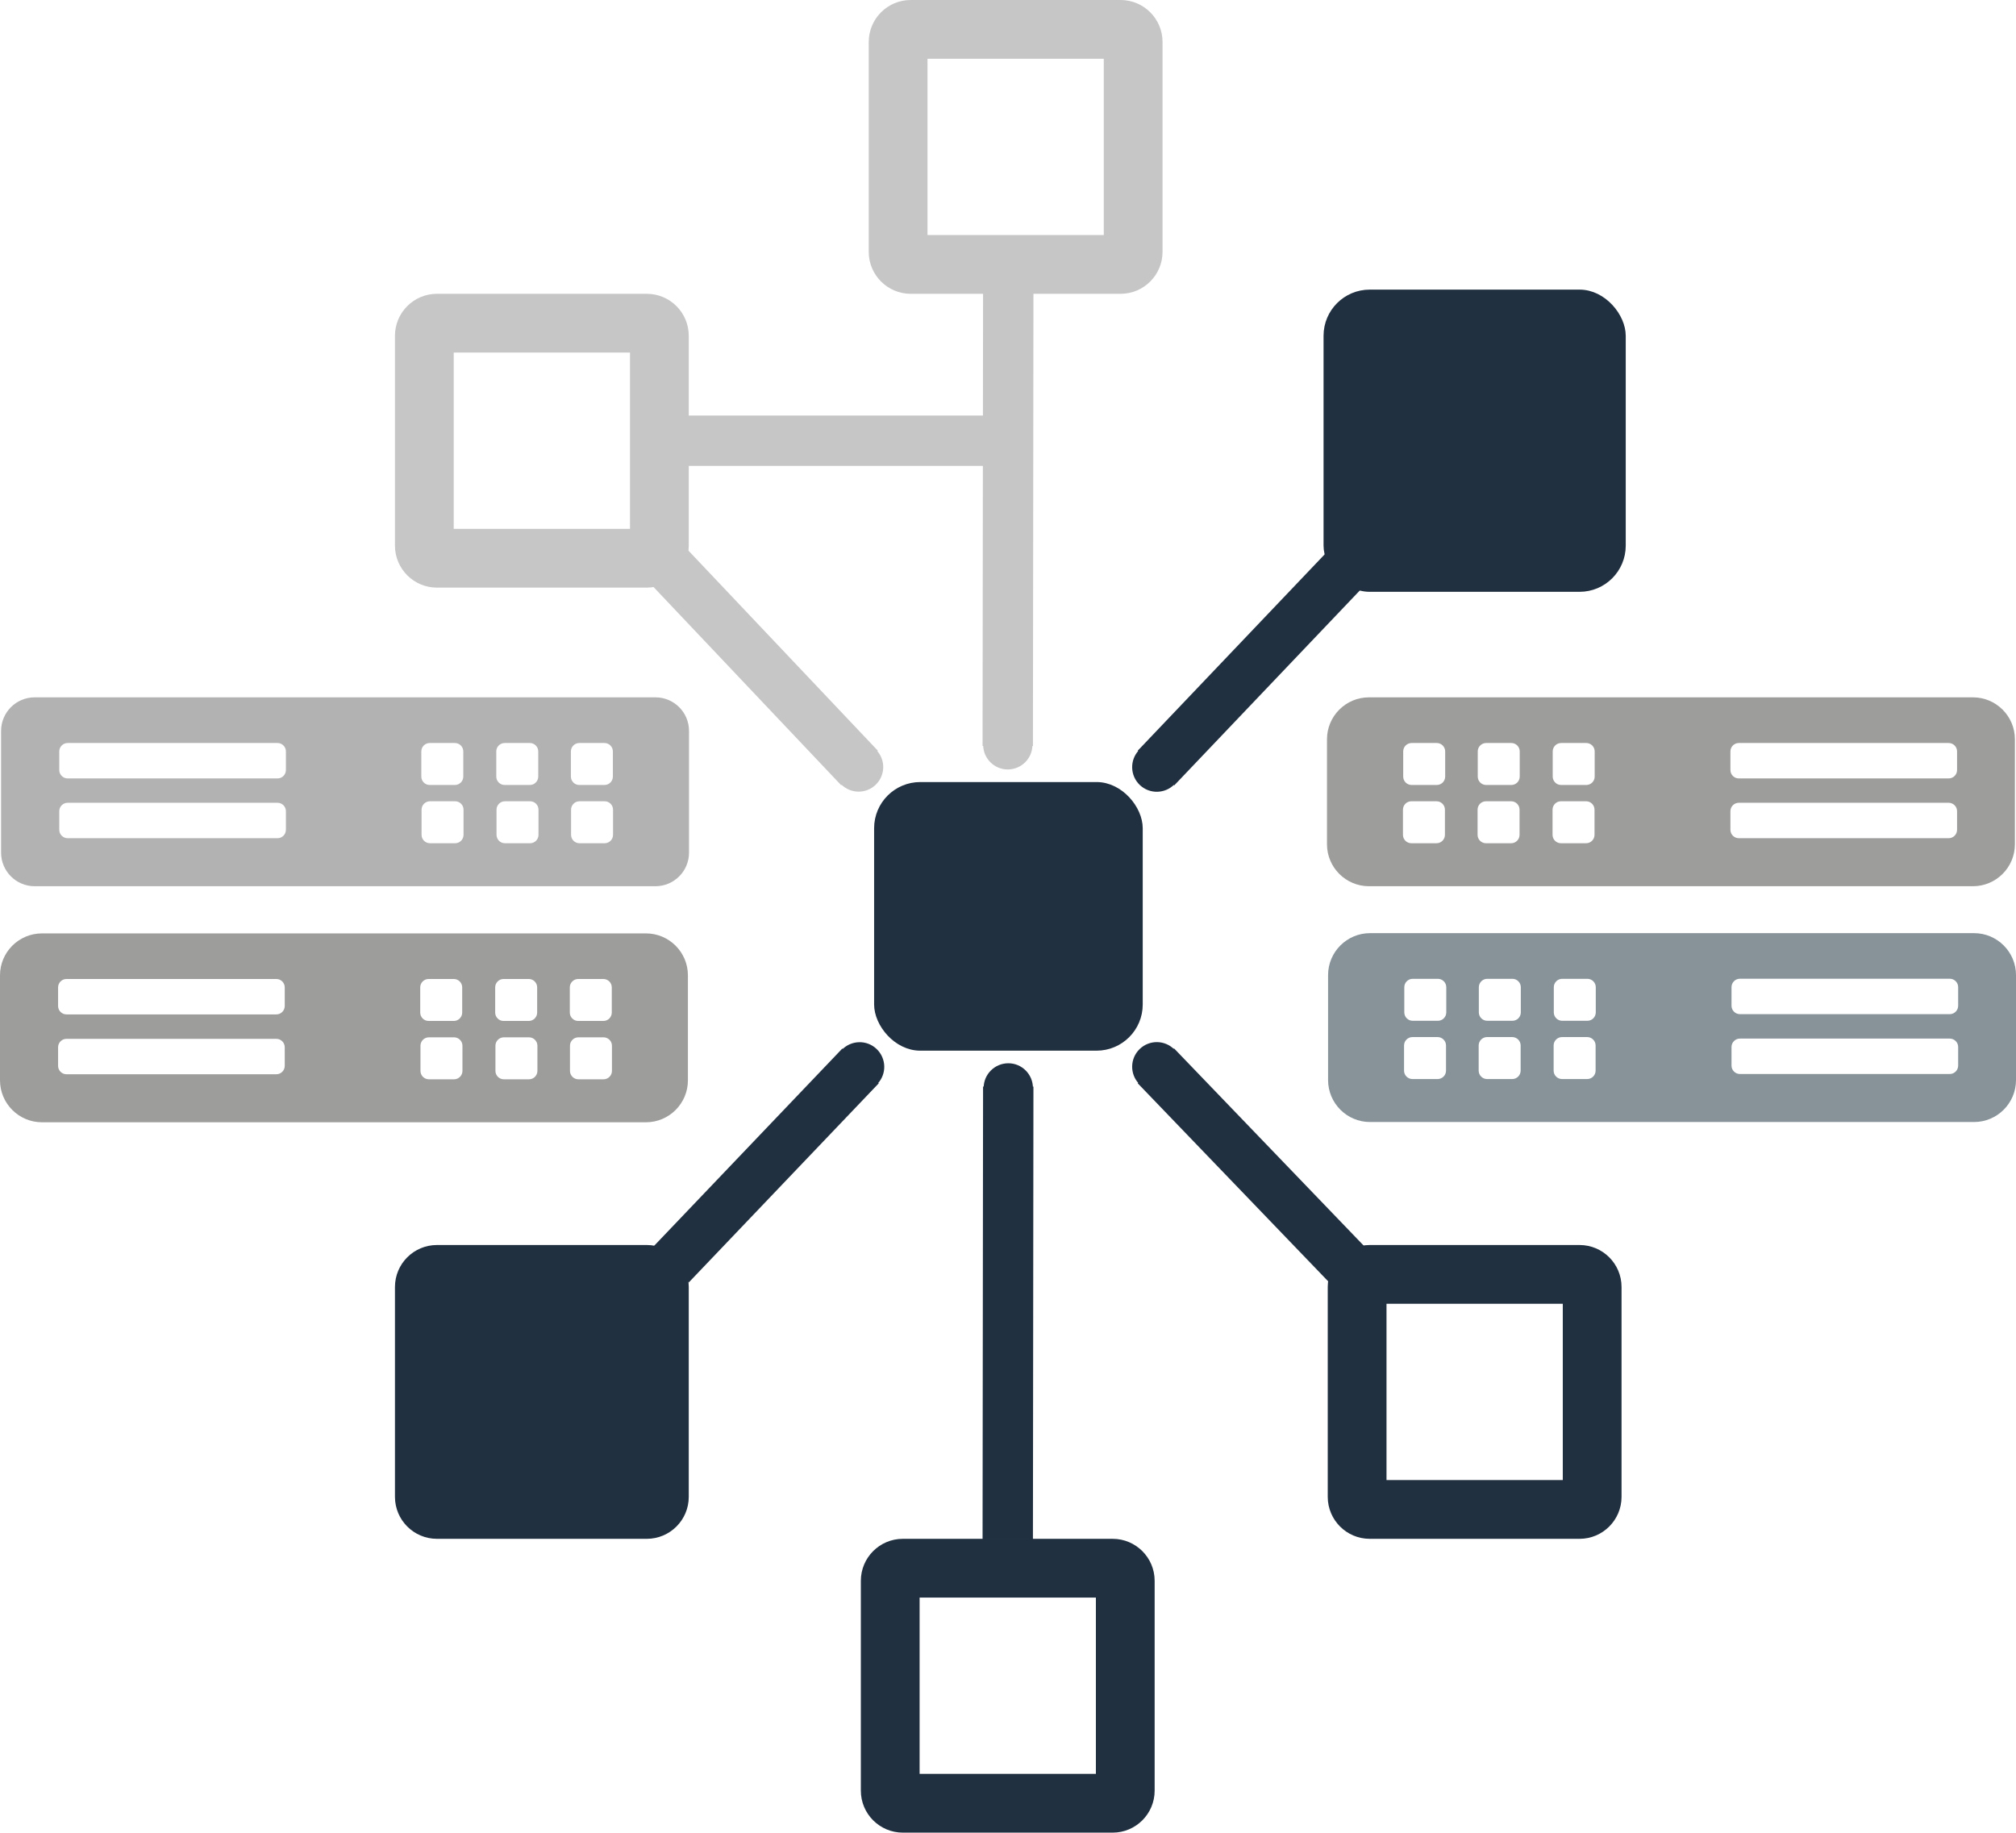 <?xml version="1.0" encoding="UTF-8"?>
<svg id="Calque_2" data-name="Calque 2" xmlns="http://www.w3.org/2000/svg" viewBox="0 0 240.16 218.31">
  <defs>
    <style>
      .cls-1 {
        fill: #879399;
      }

      .cls-2 {
        fill: #9d9d9c;
      }

      .cls-3, .cls-4 {
        fill: #213040;
      }

      .cls-5, .cls-6, .cls-7 {
        fill: none;
      }

      .cls-5, .cls-6, .cls-7, .cls-4 {
        stroke-miterlimit: 10;
      }

      .cls-5, .cls-7, .cls-4 {
        stroke: #213040;
      }

      .cls-6 {
        stroke: #c6c6c6;
      }

      .cls-6, .cls-7 {
        stroke-width: 6px;
      }

      .cls-8 {
        fill: #b2b2b2;
      }

      .cls-9 {
        fill: #c6c6c6;
      }
    </style>
  </defs>
  <g id="Calque_1-2" data-name="Calque 1">
    <g>
      <rect class="cls-3" x="158.17" y="35" width="35" height="35" rx="5" ry="5"/>
      <rect class="cls-5" x="158.17" y="35" width="35" height="35" rx="5" ry="5"/>
      <path class="cls-3" d="M186.17,42v21h-21v-21h21M188.17,35h-25c-2.76,0-5,2.24-5,5v25c0,2.76,2.24,5,5,5h25c2.76,0,5-2.24,5-5v-25c0-2.76-2.24-5-5-5h0Z"/>
    </g>
    <path class="cls-3" d="M186.17,155.31v21h-21v-21h21M188.17,148.31h-25c-2.76,0-5,2.24-5,5v25c0,2.76,2.24,5,5,5h25c2.76,0,5-2.24,5-5v-25c0-2.76-2.24-5-5-5h0Z"/>
    <g>
      <rect class="cls-3" x="51.05" y="152.31" width="27" height="27" rx="1" ry="1"/>
      <path class="cls-3" d="M74.05,156.31v19h-19v-19h19M77.05,148.31h-25c-2.76,0-5,2.24-5,5v25c0,2.76,2.24,5,5,5h25c2.76,0,5-2.24,5-5v-25c0-2.76-2.24-5-5-5h0Z"/>
    </g>
    <path class="cls-9" d="M75.05,42v21h-21v-21h21M77.05,35h-25c-2.76,0-5,2.24-5,5v25c0,2.76,2.24,5,5,5h25c2.76,0,5-2.24,5-5v-25c0-2.76-2.24-5-5-5h0Z"/>
    <path class="cls-3" d="M130.55,190.31v21h-21v-21h21M132.55,183.31h-25c-2.76,0-5,2.24-5,5v25c0,2.76,2.24,5,5,5h25c2.76,0,5-2.24,5-5v-25c0-2.76-2.24-5-5-5h0Z"/>
    <path class="cls-9" d="M131.49,7v21h-21V7h21M133.49,0h-25c-2.76,0-5,2.24-5,5v25c0,2.76,2.24,5,5,5h25c2.76,0,5-2.24,5-5V5c0-2.76-2.24-5-5-5h0Z"/>
    <g>
      <line class="cls-6" x1="79.45" y1="67.25" x2="102.39" y2="91.48"/>
      <circle class="cls-9" cx="102.29" cy="91.38" r="2.93" transform="translate(-33.41 71.37) rotate(-33.39)"/>
    </g>
    <g>
      <line class="cls-7" x1="137.71" y1="91.49" x2="160.79" y2="67.25"/>
      <path class="cls-3" d="M139.93,93.41c-1.12,1.17-2.97,1.22-4.15.1-1.17-1.12-1.22-2.97-.1-4.15,1.12-1.17,2.97-1.22,4.15-.1,1.17,1.12,1.22,2.97.1,4.15Z"/>
    </g>
    <g>
      <line class="cls-7" x1="137.7" y1="126.97" x2="160.76" y2="150.95"/>
      <path class="cls-3" d="M135.69,129.11c-1.12-1.17-1.09-3.02.08-4.15,1.17-1.12,3.02-1.09,4.15.08,1.12,1.17,1.09,3.02-.08,4.15-1.17,1.12-3.02,1.09-4.15-.08Z"/>
    </g>
    <g>
      <line class="cls-7" x1="79.88" y1="150.7" x2="102.51" y2="126.98"/>
      <path class="cls-3" d="M104.53,129.11c1.12-1.17,1.07-3.03-.1-4.15-1.17-1.12-3.03-1.07-4.15.1-1.12,1.17-1.07,3.03.1,4.15s3.03,1.07,4.15-.1Z"/>
    </g>
    <g>
      <line class="cls-6" x1="120.05" y1="88.87" x2="120.11" y2="34.96"/>
      <path class="cls-9" d="M122.99,88.73c0,1.62-1.32,2.93-2.94,2.93-1.62,0-2.93-1.32-2.93-2.94,0-1.62,1.32-2.93,2.94-2.93,1.62,0,2.93,1.32,2.93,2.94Z"/>
    </g>
    <g>
      <line class="cls-7" x1="120.11" y1="129.44" x2="120.05" y2="183.38"/>
      <path class="cls-3" d="M117.18,129.59c0-1.62,1.32-2.93,2.94-2.93,1.62,0,2.93,1.32,2.93,2.94,0,1.62-1.32,2.93-2.94,2.93-1.62,0-2.93-1.32-2.93-2.94Z"/>
    </g>
    <line class="cls-6" x1="81.63" y1="52.5" x2="120.05" y2="52.5"/>
    <rect id="Centre" class="cls-4" x="104.63" y="93.66" width="31" height="31" rx="5" ry="5"/>
  </g>
  <g id="server1_-_copie" data-name="server1 - copie">
    <path class="cls-2" d="M76.95,111.19H5c-2.76,0-5,2.24-5,5v12.5c0,2.76,2.24,5,5,5h71.95c2.76,0,5-2.24,5-5v-12.5c0-2.76-2.24-5-5-5ZM33.92,126.97c0,.55-.45,1-1,1H7.92c-.55,0-1-.45-1-1v-2.22c0-.55.45-1,1-1h25c.55,0,1,.45,1,1v2.22ZM33.92,119.84c0,.55-.45,1-1,1H7.92c-.55,0-1-.45-1-1v-2.22c0-.55.45-1,1-1h25c.55,0,1,.45,1,1v2.22ZM50.06,117.62c0-.55.45-1,1-1h3c.55,0,1,.45,1,1v3c0,.55-.45,1-1,1h-3c-.55,0-1-.45-1-1v-3ZM55.09,127.57c0,.55-.45,1-1,1h-3c-.55,0-1-.45-1-1v-3c0-.55.45-1,1-1h3c.55,0,1,.45,1,1v3ZM58.99,117.62c0-.55.45-1,1-1h3c.55,0,1,.45,1,1v3c0,.55-.45,1-1,1h-3c-.55,0-1-.45-1-1v-3ZM64.02,127.57c0,.55-.45,1-1,1h-3c-.55,0-1-.45-1-1v-3c0-.55.45-1,1-1h3c.55,0,1,.45,1,1v3ZM67.88,117.62c0-.55.45-1,1-1h3c.55,0,1,.45,1,1v3c0,.55-.45,1-1,1h-3c-.55,0-1-.45-1-1v-3ZM72.9,127.57c0,.55-.45,1-1,1h-3c-.55,0-1-.45-1-1v-3c0-.55.45-1,1-1h3c.55,0,1,.45,1,1v3Z"/>
    <path class="cls-2" d="M235.03,83.07h-71.95c-2.76,0-5,2.24-5,5v12.5c0,2.76,2.24,5,5,5h71.95c2.76,0,5-2.24,5-5v-12.5c0-2.76-2.24-5-5-5ZM172.13,99.45c0,.55-.45,1-1,1h-3c-.55,0-1-.45-1-1v-3c0-.55.45-1,1-1h3c.55,0,1,.45,1,1v3ZM172.16,92.51c0,.55-.45,1-1,1h-3c-.55,0-1-.45-1-1v-3c0-.55.45-1,1-1h3c.55,0,1,.45,1,1v3ZM181.02,99.45c0,.55-.45,1-1,1h-3c-.55,0-1-.45-1-1v-3c0-.55.45-1,1-1h3c.55,0,1,.45,1,1v3ZM181.04,92.51c0,.55-.45,1-1,1h-3c-.55,0-1-.45-1-1v-3c0-.55.45-1,1-1h3c.55,0,1,.45,1,1v3ZM189.95,99.45c0,.55-.45,1-1,1h-3c-.55,0-1-.45-1-1v-3c0-.55.45-1,1-1h3c.55,0,1,.45,1,1v3ZM189.97,92.51c0,.55-.45,1-1,1h-3c-.55,0-1-.45-1-1v-3c0-.55.45-1,1-1h3c.55,0,1,.45,1,1v3ZM233.14,98.85c0,.55-.45,1-1,1h-25c-.55,0-1-.45-1-1v-2.22c0-.55.45-1,1-1h25c.55,0,1,.45,1,1v2.22ZM233.14,91.73c0,.55-.45,1-1,1h-25c-.55,0-1-.45-1-1v-2.22c0-.55.45-1,1-1h25c.55,0,1,.45,1,1v2.22Z"/>
    <path class="cls-1" d="M235.16,111.16h-71.95c-2.76,0-5,2.24-5,5v12.5c0,2.76,2.24,5,5,5h71.95c2.76,0,5-2.24,5-5v-12.5c0-2.76-2.24-5-5-5ZM172.26,127.54c0,.55-.45,1-1,1h-3c-.55,0-1-.45-1-1v-3c0-.55.45-1,1-1h3c.55,0,1,.45,1,1v3ZM172.29,120.6c0,.55-.45,1-1,1h-3c-.55,0-1-.45-1-1v-3c0-.55.45-1,1-1h3c.55,0,1,.45,1,1v3ZM181.15,127.54c0,.55-.45,1-1,1h-3c-.55,0-1-.45-1-1v-3c0-.55.45-1,1-1h3c.55,0,1,.45,1,1v3ZM181.17,120.6c0,.55-.45,1-1,1h-3c-.55,0-1-.45-1-1v-3c0-.55.45-1,1-1h3c.55,0,1,.45,1,1v3ZM190.08,127.54c0,.55-.45,1-1,1h-3c-.55,0-1-.45-1-1v-3c0-.55.45-1,1-1h3c.55,0,1,.45,1,1v3ZM190.1,120.6c0,.55-.45,1-1,1h-3c-.55,0-1-.45-1-1v-3c0-.55.45-1,1-1h3c.55,0,1,.45,1,1v3ZM233.27,126.94c0,.55-.45,1-1,1h-25c-.55,0-1-.45-1-1v-2.22c0-.55.45-1,1-1h25c.55,0,1,.45,1,1v2.22ZM233.27,119.81c0,.55-.45,1-1,1h-25c-.55,0-1-.45-1-1v-2.22c0-.55.45-1,1-1h25c.55,0,1,.45,1,1v2.22Z"/>
  </g>
  <g id="server1">
    <path class="cls-8" d="M78.09,83.07H4.13c-2.21,0-4,1.79-4,4v14.5c0,2.21,1.79,4,4,4h73.95c2.21,0,4-1.79,4-4v-14.5c0-2.21-1.79-4-4-4ZM34.06,98.85c0,.55-.45,1-1,1H8.06c-.55,0-1-.45-1-1v-2.22c0-.55.45-1,1-1h25c.55,0,1,.45,1,1v2.22ZM34.06,91.73c0,.55-.45,1-1,1H8.06c-.55,0-1-.45-1-1v-2.22c0-.55.45-1,1-1h25c.55,0,1,.45,1,1v2.22ZM50.19,89.51c0-.55.45-1,1-1h3c.55,0,1,.45,1,1v3c0,.55-.45,1-1,1h-3c-.55,0-1-.45-1-1v-3ZM55.22,99.45c0,.55-.45,1-1,1h-3c-.55,0-1-.45-1-1v-3c0-.55.45-1,1-1h3c.55,0,1,.45,1,1v3ZM59.12,89.51c0-.55.45-1,1-1h3c.55,0,1,.45,1,1v3c0,.55-.45,1-1,1h-3c-.55,0-1-.45-1-1v-3ZM64.15,99.45c0,.55-.45,1-1,1h-3c-.55,0-1-.45-1-1v-3c0-.55.45-1,1-1h3c.55,0,1,.45,1,1v3ZM68.01,89.51c0-.55.45-1,1-1h3c.55,0,1,.45,1,1v3c0,.55-.45,1-1,1h-3c-.55,0-1-.45-1-1v-3ZM73.03,99.45c0,.55-.45,1-1,1h-3c-.55,0-1-.45-1-1v-3c0-.55.45-1,1-1h3c.55,0,1,.45,1,1v3Z"/>
  </g>
</svg>